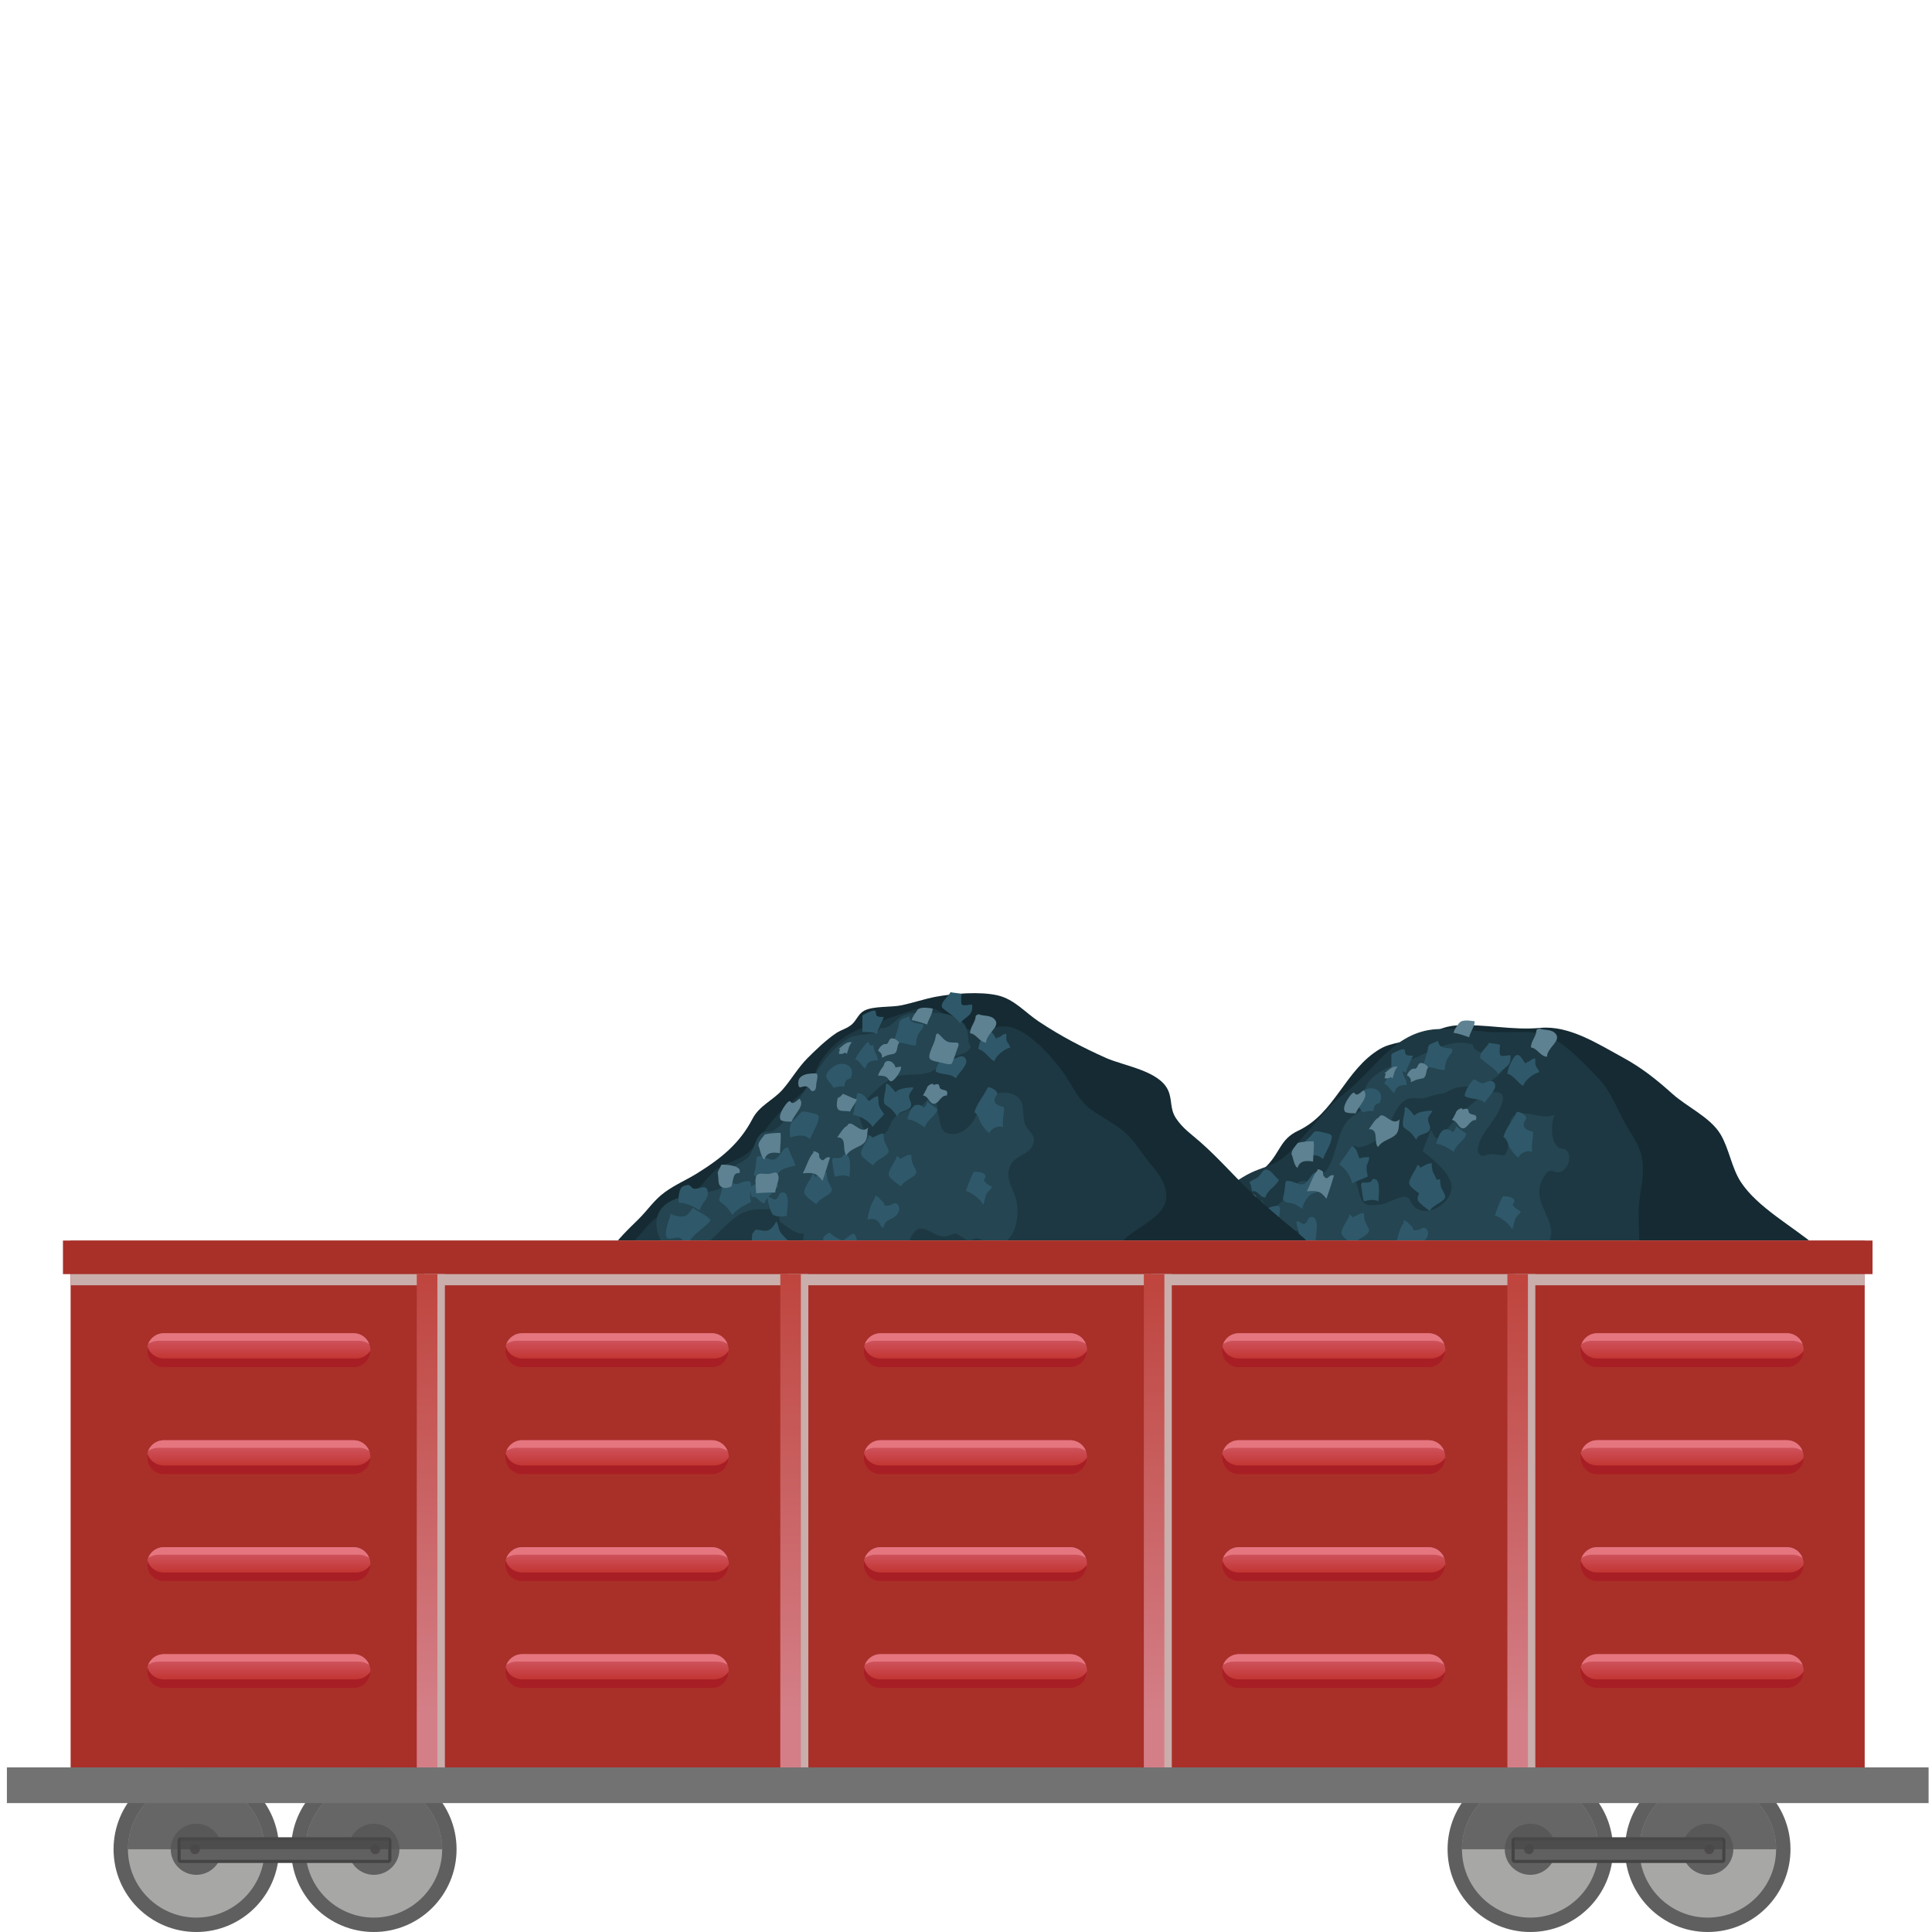 <?xml version="1.0" encoding="UTF-8"?>
<svg xmlns="http://www.w3.org/2000/svg" xmlns:xlink="http://www.w3.org/1999/xlink" viewBox="0 0 226.77 226.77">
  <defs>
    <linearGradient id="uuid-ae955e34-1457-4dc6-8cbf-c1295b31a9f6" x1="92.8" y1="149.4" x2="92.8" y2="207.21" gradientUnits="userSpaceOnUse">
      <stop offset="0" stop-color="#bf453e"/>
      <stop offset=".9" stop-color="#d47f88"/>
    </linearGradient>
    <linearGradient id="uuid-5035e0e6-185e-4ac2-a27c-c3dad481a58f" x1="50.13" x2="50.13" xlink:href="#uuid-ae955e34-1457-4dc6-8cbf-c1295b31a9f6"/>
    <linearGradient id="uuid-ee3e57c3-e3bc-4df6-b378-115bc6fe1277" x1="50.96" y1="287.4" x2="50.96" y2="345.2" gradientTransform="translate(127.17 495) scale(1 -1)" gradientUnits="userSpaceOnUse">
      <stop offset=".1" stop-color="#d47f88"/>
      <stop offset=".99" stop-color="#bf453e"/>
    </linearGradient>
    <linearGradient id="uuid-5f81a955-5682-43a0-8a75-a11c75da2687" x1="8.29" x2="8.29" xlink:href="#uuid-ee3e57c3-e3bc-4df6-b378-115bc6fe1277"/>
    <linearGradient id="uuid-1b1ffb56-95f0-4c2d-a2be-f3babacc8196" x1="30.36" y1="156.48" x2="30.36" y2="160.45" gradientUnits="userSpaceOnUse">
      <stop offset=".1" stop-color="#d15965"/>
      <stop offset=".99" stop-color="#bd2820"/>
    </linearGradient>
    <linearGradient id="uuid-9bd446ac-4e34-408d-a397-7246683dc664" y1="169.04" y2="173.01" xlink:href="#uuid-1b1ffb56-95f0-4c2d-a2be-f3babacc8196"/>
    <linearGradient id="uuid-df490f24-0794-424a-be72-f4c35290450f" y1="181.59" y2="185.56" xlink:href="#uuid-1b1ffb56-95f0-4c2d-a2be-f3babacc8196"/>
    <linearGradient id="uuid-a97bedc9-ee18-4d14-afdc-7aecf63b3417" y1="194.15" y2="198.11" xlink:href="#uuid-1b1ffb56-95f0-4c2d-a2be-f3babacc8196"/>
    <linearGradient id="uuid-65b2bc12-82ec-4c4b-af3e-476615897d20" x1="72.42" x2="72.42" xlink:href="#uuid-1b1ffb56-95f0-4c2d-a2be-f3babacc8196"/>
    <linearGradient id="uuid-7aa34a96-bbdd-4c2d-b0ec-a9a928f2ba9a" x1="72.42" y1="169.04" x2="72.42" y2="173.01" xlink:href="#uuid-1b1ffb56-95f0-4c2d-a2be-f3babacc8196"/>
    <linearGradient id="uuid-1d1cee46-cdfc-4411-9176-00ecd4a62840" x1="72.42" y1="181.59" x2="72.42" y2="185.56" xlink:href="#uuid-1b1ffb56-95f0-4c2d-a2be-f3babacc8196"/>
    <linearGradient id="uuid-0697e2c2-edbb-4059-ae8c-115debd40bf5" x1="72.42" y1="194.15" x2="72.42" y2="198.11" xlink:href="#uuid-1b1ffb56-95f0-4c2d-a2be-f3babacc8196"/>
    <linearGradient id="uuid-1bf1b4b2-7234-4943-b2fc-2359226ac7a1" x1="114.48" x2="114.48" xlink:href="#uuid-1b1ffb56-95f0-4c2d-a2be-f3babacc8196"/>
    <linearGradient id="uuid-84138f39-e9c7-4331-88bb-33d24ad71eb3" x1="114.48" y1="169.04" x2="114.48" y2="173.01" xlink:href="#uuid-1b1ffb56-95f0-4c2d-a2be-f3babacc8196"/>
    <linearGradient id="uuid-42020656-cee1-4e76-9dda-dfbf5cceeeda" x1="114.48" y1="181.59" x2="114.48" y2="185.56" xlink:href="#uuid-1b1ffb56-95f0-4c2d-a2be-f3babacc8196"/>
    <linearGradient id="uuid-961203a3-a11b-40ce-a5e9-067698a829a3" x1="114.48" y1="194.15" x2="114.48" y2="198.11" xlink:href="#uuid-1b1ffb56-95f0-4c2d-a2be-f3babacc8196"/>
    <linearGradient id="uuid-d27eabaf-b18f-4aa4-a5aa-c986d65ef057" x1="156.54" x2="156.54" xlink:href="#uuid-1b1ffb56-95f0-4c2d-a2be-f3babacc8196"/>
    <linearGradient id="uuid-9cb68dca-5ba5-458f-b950-903c30f8b909" x1="156.54" y1="169.04" x2="156.54" y2="173.01" xlink:href="#uuid-1b1ffb56-95f0-4c2d-a2be-f3babacc8196"/>
    <linearGradient id="uuid-db31aba3-6dc5-4c2f-ab54-45c21c2eb9ef" x1="156.54" y1="181.59" x2="156.54" y2="185.56" xlink:href="#uuid-1b1ffb56-95f0-4c2d-a2be-f3babacc8196"/>
    <linearGradient id="uuid-f7f50f88-9d52-4a80-9357-54c54acc032c" x1="156.54" y1="194.15" x2="156.54" y2="198.11" xlink:href="#uuid-1b1ffb56-95f0-4c2d-a2be-f3babacc8196"/>
    <linearGradient id="uuid-37580f27-303b-41f7-a489-0c359a81e890" x1="198.59" x2="198.59" xlink:href="#uuid-1b1ffb56-95f0-4c2d-a2be-f3babacc8196"/>
    <linearGradient id="uuid-09e57ae2-a44e-4e61-89a5-7535214a62b9" x1="198.59" y1="169.04" x2="198.59" y2="173.01" xlink:href="#uuid-1b1ffb56-95f0-4c2d-a2be-f3babacc8196"/>
    <linearGradient id="uuid-e0f53aeb-51d6-4ab6-bee3-a66c18e20d4b" x1="198.59" y1="181.59" x2="198.59" y2="185.56" xlink:href="#uuid-1b1ffb56-95f0-4c2d-a2be-f3babacc8196"/>
    <linearGradient id="uuid-81f9fa63-7aee-4610-b968-9fea57035927" x1="198.59" y1="194.15" x2="198.59" y2="198.11" xlink:href="#uuid-1b1ffb56-95f0-4c2d-a2be-f3babacc8196"/>
  </defs>
  <g style="isolation: isolate;">
    <g id="uuid-5d5d6e54-72cd-484d-9088-16856074690f" data-name="圖層 1">
      <g>
        <path d="M209.14,207.45h.2c-.07,0-.14,0-.2,0h0Z" style="fill: #e5e5e5;"/>
        <g>
          <g>
            <path d="M216.38,154.98c-3.79-.36-8.59,2.87-12.18,4.1-4.37,1.49-8.02,1.89-12.72,1.66-6.23-.3-12.36.91-18.46-.55-8.81-2.1-17.29.19-26.19-.76-1.89-.2-5.77-2.69-8.76-4.15-1.91-.93-3.46-1.43-3.93-.66-.18.28-1.22-2.33-1.2-2.7.05-1.31.91-2.55,1.68-3.55,1.65-2.13,3.9-2.91,5.78-4.69,1.53-1.45,2.4-3.44,4.16-4.65,1.32-.9,2.97-1.02,4.09-2.14,1.64-1.64,1.59-3.17,3.72-4.17,4.35-2.04,5.5-7.17,9.61-9.6,1.31-.78,3.3-.85,4.81-1.42,1.47-.54,2.6-1.26,4.19-1.34,3.39-.19,6.47.6,9.82.29,3.39-.32,6.79,1.9,9.73,3.5,2.17,1.18,3.97,2.62,5.77,4.24,1.74,1.56,4.47,2.76,5.66,4.77,1,1.69,1.28,3.88,2.36,5.56,1.96,3.01,6.12,5.23,8.83,7.54,1.32,1.13,2.75,2.4,3.49,4.02.23.5.99,4.84-.26,4.71Z" style="fill: #152a32;"/>
            <path d="M192.67,139.14c-.15,1.12-.34,2.24-.34,3.4,0,2.71.72,7.97-1.93,9.62-1.86,1.16-2.52.62-3.95-.43-1.63-1.2-2.68.04-4.39.77-1.11.48-2.27.87-3.5.76-.53-.05-1.05-.32-1.59-.34-.92-.03-1.71.32-2.62.43-1.19.13-2.63-.81-3.65-.56-1.66.42-2.04,2.88-3.88,3.37-.97.25-1.72-.05-2.66-.11-1.9-.12-3.71.82-5.64.58-1.49-.19-2.9-.9-4.38-.37-.51.18-1.18.91-1.72.92-.75.02-.33-.15-.88-.57-1.07-.81-1.16-.94-2.61-1.01-1.45-.08-2.84-.65-4.28-.9-2.39-.44-4.43.12-6.57.59-1.91-.93-3.46-1.43-3.93-.66-.16.27-1.21-2.23-1.2-2.57,0-1.26.78-2.42,1.49-3.41,1.53-2.18,3.67-3.77,5.67-5.49,2.27-1.96,3.97-4.19,6.74-5.52,1.14-.55,2.42-.8,3.47-1.53,1.27-.88,2.17-2.22,3.2-3.33,1.41-1.52,2.47-3.04,4.16-4.34,3.61-2.76,5.9-7.33,10.91-7.64,1.93-.11,3.95.1,5.86.29,1.98.2,4.09-.12,6.06.15,2.45.32,5.42,3.56,7.14,5.36,1.55,1.62,2.25,3.86,3.4,5.77.83,1.38,1.6,2.41,1.75,4.05.1.93.01,1.83-.09,2.73Z" style="fill: #1d3842;"/>
            <path d="M143.01,150.11c.47-.04,1.38-.08,1.76-.4.34-.29.2-.73.44-1.06.24-.34.55-.45.87-.76.79-.77,1.57-1.59,2.4-2.26,1.22-.98,2.24-1.24,3.77-1.17.3.01,1.18-.16,1.41,0,.6.4.09.91.37,1.39.12.21,1.01.81,1.26.96.58.33.78.53,1.5.49.13.72-.59,1.95-.07,2.53.56.62,1.6,0,2.19-.3.85-.43,1.35-1.17,2.31-1.43,1.9-.51,2.85.99,3.77,2.35,1.09-1.1,2.42.72,3.52.1.78-.44.51-2.2.95-2.95,1.22-2.06,2.28.08,3.95.03.4-.01.94-.39,1.3-.33.31.05.46.33.7.39.19.05.36.33.6.38.4.09.74-.25,1.14-.22.83.06,1.53.93,2.37.79,1.3-.24,2.72-3.08,2.55-4.3-.23-1.74-1.79-3.28-1.3-5.22.1-.42.59-1.45,1.05-1.65.47-.2.84.3,1.37.08.67-.27,1.08-1.11.98-1.82-.18-1.27-.86-.56-1.51-1.31-.66-.75-.61-2.75-.15-3.6-1.1.5-2.31-.02-3.49-.14-2.23-.22-1.82,1.77-1.98,3.54-.19,1.99-.6,1.26-1.97,1.24-.81,0-1.15.6-1.56-.22-.29-.59.57-2.11.94-2.61.55-.74,3.65-4.78.74-4.43-1.61.2-4.11,2.92-5.15,4.1-.35.4-.74,1.45-1.44,1.29-.34-.07-.36-.78-.67-.92-.3.81-.67,1.64-.95,2.45,1.08.86,3.2,2.49,3.38,3.96.26,2.05-2.91,4.1-4.43,2.48-.51-.55-.31-1-1.07-1.09-.58-.07-2.1.82-2.83.92-1.78.23-2.18.05-2.57-1.63-.26-1.1-1.18-3.61-.8-4.68.38-1.07.32-.26,1.08-.43,1.04-.24,1.81-.74,2.58-1.55,1.13-1.2,1.45-3.88,3.25-4.19.6-.1,1.04.13,1.63-.02.68-.18.97-.34,1.63-.45.67-.1.8-.18,1.4-.46.73-.34.55-.33,1.2-.39,1.55-.13,3.19-.17,4.51-1.44,2.59-2.47-3.13-1.97-3.04-3.54-3.03-.93-5.56,1.35-8.13,2.05-1.76.48-4.29,1.55-4.59,3.41-.12.72.17,1.35-.26,2-.4.61-1.24.88-1.73,1.45-1.79,2.1-1.13,6.21-4.32,7.11-.47.13-.91-.14-1.32.05-.56.24-.97,1.1-1.36,1.55-.37.42-1.49,1.71-2.12,1.65-.51-.05-.71-.75-1.03-1.05-.33,2.25-2.73,1.48-4.11,1.43-1.27-.05-3.53,1.72-4.11,2.77-1.1,2,1.01,5.23,3.17,5.06Z" style="fill: #244551;"/>
            <path d="M140.81,145.41c-.12.45-.91,2.42-.39,2.8.3.21,1.01-.18,1.37-.06.33.11.8.62,1.02.88.42-1.26,1.9-1.9,2.68-2.9-.34-.6-1.51-1.01-2.06-1.48-.39.38-.52.88-1.03.99-.47.1-1.15-.07-1.54-.28-.06.05-.03,0-.05.06Z" style="fill: #2f596a;"/>
            <path d="M150.88,138.84c-.02.39-.1.8-.15,1.19-.07.5-.32.74.1,1.01.27.18.78.14,1.09.28.33.15.68.39.97.59-.07-.49.61-1.5,1.01-1.74.31-.18,1.2-.39,1.57-.45-.23-.7-.67-1.43-.88-2.17-.83.09-.98,1.56-1.91,1.47-.43-.04-1.77-.79-1.8-.17Z" style="fill: #2f596a;"/>
            <path d="M150.39,147.77c0,.38-.3,1.9.06,2.24.15.16.76.16.98.21.5.1,1.07.18,1.52.39-.11-.55,1.22-1.62,1.65-2.04-.26-.44-.74-.7-.98-1.2-.16-.36-.2-.88-.43-1.13-.14.39-.54.89-.94,1.04-.51.19-1.02-.13-1.53-.05-.06.16-.34.38-.34.54Z" style="fill: #2f596a;"/>
            <path d="M158.64,134.59c-.47.7-.98,1.42-1.46,2.09.66.35,1.45,1.46,1.51,2.23.6-.34,1.27-.53,1.86-.82-.08-.33-.17-.81-.14-1.14.03-.38.33-.73.3-1.12-.34-.03-.8.02-1.14.14-.27-.51-.25-1.24-.91-1.43-.01.07-.04-.03-.02.04Z" style="fill: #2f596a;"/>
            <path d="M146.94,141.44c-.05.41-.09.84-.16,1.26-.05.25-.35.87-.27,1.09.08.22.69.57.87.78.25.29.45.6.67.92.46-.65,1.48-1.18,2.22-1.54-.28-.53-.11-1.15-.04-1.74.07-.67-.11-.78-.83-.6-.55.14-.69.38-1.26.18-.35-.13-.91-.39-1.2-.34Z" style="fill: #2f596a;"/>
            <path d="M169.16,132.88c-.28.31-.44.96-.59,1.36.69.07,1.51.56,2.07.98.2-.89,1.36-1.38,1.47-2.16-.45-.27-.81-.57-1.19-.88-.08.26-.16.66-.49.69-.1-.22-.44-.34-.67-.31-.34.05-.34.03-.6.32Z" style="fill: #2f596a;"/>
            <path d="M167.63,122.91c-.08.83-.55,1.63-.59,2.46.88-.36,1.69.28,2.55.22.02-.63.11-1.1.49-1.64.21-.29.51-.49.33-.86-.34-.04-.7-.06-1.03-.17-.45-.16-.44-.26-.61-.76-.36.26-1.1.31-1.14.76Z" style="fill: #2f596a;"/>
            <path d="M177.7,124.12c-.31.45-.76,1.32-.76,1.91.74.19,1.19,1.07,1.84,1.43.18-.64,1.22-1.49,1.87-1.59,0-.33-.34-.55-.42-.87-.06-.22-.01-.52-.02-.75-.43-.05-.65.45-1.08.44-.02.07-.05.13-.07.19-.45-.68-.83-1.51-1.37-.75Z" style="fill: #2f596a;"/>
            <path d="M178.03,130.53c-.42.95-1.32,1.92-1.56,2.92.47.26.55,1.03.86,1.45.24.33.54.74.88.98.29-.6.99-.88,1.63-.7-.11-.8.11-1.56.11-2.34-.49-.14-1.19-.27-1.1-.94.06-.49.51-.51.18-.94-.17-.22-.91-.58-.98-.42Z" style="fill: #2f596a;"/>
            <path d="M167.35,138.57c-.11.63-1.14,1.71-.93,2.3.14.38,1.11,1.05,1.42,1.26.3-.72,1.74-1.05,1.8-1.68.02-.2-.44-.89-.5-1.15-.07-.29-.11-.58-.1-.87-.41-.07-.99.35-1.36.51,0-.22-.16-.22-.33-.36Z" style="fill: #2f596a;"/>
            <path d="M166.37,136.71c-.12.63-1.14,1.71-.94,2.3.13.38,1.11,1.05,1.42,1.25.29-.72,1.74-1.05,1.8-1.68.01-.2-.44-.89-.5-1.15-.07-.29-.11-.59-.1-.88-.41-.07-.99.35-1.36.52,0-.22-.16-.22-.33-.36Z" style="fill: #2f596a;"/>
            <path d="M158.41,142.56c-.12.62-1.14,1.71-.93,2.3.13.38,1.1,1.05,1.42,1.25.3-.72,1.75-1.05,1.8-1.68.01-.2-.43-.89-.5-1.15-.07-.29-.11-.58-.1-.88-.41-.07-.99.35-1.36.52,0-.22-.16-.23-.32-.36Z" style="fill: #2f596a;"/>
            <path d="M176.39,140.43c-.3.52-.73,1.54-.92,2.23.67.21,1.74,1.01,2.03,1.65.16-.44.21-1.05.49-1.47.17-.24.41-.37.53-.66-.37-.14-.77-.44-.99-.77.73-.84-.55-1.03-1.15-.99Z" style="fill: #2f596a;"/>
            <path d="M159.94,130.57c.43-.12.86-.25,1.27-.13.02-.5.18-.95.7-.94.79-1.54-.95-2.21-1.99-1.42-1.51,1.14-.66,1.42.03,2.49Z" style="fill: #2f596a;"/>
            <path d="M152.93,134.66c-.05.37,0,.79.02,1.15.8-.18,1.69-.45,2.32.24.23-.58.68-1.35.85-1.82.45-1.2.1-1.08-.86-1.32-1.09-.28-.89-.12-1.48.5-.48.5-.76.5-.86,1.26Z" style="fill: #2f596a;"/>
            <path d="M163.9,125.19c-.51.62-1.11,1.3-1.43,2.03.58.19.7.82,1.19,1.07.18-.78.68-.96,1.45-.94.04-.65-.57-1.11-.49-1.85-.18.15-.23.04-.43.11-.06-.25-.07-.36-.3-.42Z" style="fill: #2f596a;"/>
            <path d="M147.01,139.85c.59-.24.89.75,1.51.71.24-.91,1.24-1.28,1.59-2.07-.47-.34-1.04-1.4-1.66-1.19-.26.08-.55.68-.79.87-.33.26-.78.33-1,.65.26.25.17.77.35,1.03Z" style="fill: #2f596a;"/>
            <path d="M163.32,123.74c0,.45-.02,1.33.01,1.94.52,0,1.26-.04,1.71.22.12-.73.6-1.35.8-2-.24,0-.59.04-.78-.1-.26-.18-.01-.52-.29-.64-.21-.09-1.32.45-1.45.58Z" style="fill: #2f596a;"/>
            <path d="M164.88,130.29c.02.36-.37,1.57-.15,1.97.11.2.68.5.87.7.24.27.44.54.65.84.1-.83,1.39-.55,1.59-1.27.11-.42-.3-.79-.22-1.23.07-.4.41-.59.5-.93-.53-.02-1.81.12-2.09.58-.26-.22-1.22-1.64-1.16-.66Z" style="fill: #2f596a;"/>
            <path d="M174.77,122.41c-.21.44-.89.98-1,1.39-.12.45.02.43.41.76.51.43,1.38.94,1.67,1.51.68-.84,1.59-.86,1.44-2.2-.33-.05-.97.22-1.2-.03-.13-.13-.05-1.07-.02-1.19-.37-.17-.91-.14-1.29-.24Z" style="fill: #2f596a;"/>
            <path d="M159.78,139.29c.09.44.15,1.19.3,1.73.44-.16,1.32-.3,1.71,0,.04-.56.24-2.3-.29-2.57-.52-.27-.36.18-.69.29-.36.12-.55.05-.94.07-.11.18-.13.28-.09.49Z" style="fill: #2f596a;"/>
            <path d="M152.19,143.63c.05.33.24,1.18.45,1.53.26.43,0,.24.49.43.3.11,1.01.12,1.29-.02.05-.63.46-2.71-.42-2.73-.65-.02-.38.58-.87.8-.34.15-1.05-.75-.94,0Z" style="fill: #2f596a;"/>
            <path d="M164.76,143.56c-.43.44-.79,1.85-.86,2.45.51-.06.79-.14,1.2.21.29.24.3.68.65.8.25-1.05.79-.87,1.47-1.43.35-.29.64-1.03.14-1.38-.39-.28-.48.07-.97.16-.82.13-.33-.11-.71-.44-.29-.26-1.02-1.16-.93-.36Z" style="fill: #2f596a;"/>
            <path d="M173,126.71c-.26.08-1.14,1.43-1.07,1.94.76.46,1.67.16,2.36.8.18-.55,1.6-1.64,1.12-2.33-.43-.6-1.04.05-1.4.03-.41-.03-.66-.43-1.14-.48-.05.1.11-.05.13.04Z" style="fill: #2f596a;"/>
            <path d="M141.77,142.84c.86.02,1.78.43,2.46.91.13-.84.94-1.26.93-1.99,0-1.31-.99-.46-1.67-.58-.24-.04-.3-.4-.65-.44-.14-.02-.6.14-.71.24-.41.37-.45,1.47-.38,1.86Z" style="fill: #2f596a;"/>
            <path d="M162.67,126.07c-.1.14-.15.33-.14.5.27.05.51,0,.72-.15.07.05.14.11.2.15.17-.5.22-.95.59-1.37-.67-.12-1.09.46-1.57.8.2-.05.08.02.19.07Z" style="fill: #5e8292;"/>
            <path d="M158.65,128.41c-.38.39-1.14,1.54-.8,2.05.15.23,1.11.22,1.3.21.19-.79,1.66-1.92.89-2.71-.15.14-.54.48-.74.51-.37.06-.23-.49-.65-.06Z" style="fill: #5e8292;"/>
            <path d="M166.02,125.43c-.3-.08-.8.43-.87.8.32.15.5.43.44.78.23-.05.4-.18.65-.27.16-.06.8-.15.88-.22.36-.28.22-.89.51-1.24-.16-.26-.55-.55-.88-.51-.41.05-.33.76-.73.66Z" style="fill: #5e8292;"/>
            <path d="M152.31,134.17c-.17.23-.57.69-.66.97-.13.43-.01.3.08.7.07.32.28,1.13.57,1.23.26-.88,1.06-.86,1.82-.73.02-.85.15-1.58.07-2.38-.49-.01-1.41.03-1.89.21Z" style="fill: #5e8292;"/>
            <path d="M161.81,131.2c-.32.04-.86.95-1.14,1.34,1.22-.04.53,1.5,1.07,2.1.54-.85,1.56-.9,2.11-1.49.44-.47.3-1.22.44-1.78-.92.99-1.99-1.22-2.47-.17Z" style="fill: #5e8292;"/>
            <path d="M170.99,130.38s-.36.82-.58,1.08c.63.06.75.88,1.23.97.63.11.84-1.03,1.6-.96.22-.78-.37-.53-.74-.79-.17-.11-.07-.37-.27-.52-.12-.08-.47.04-.57.07,0-.04-.02-.08-.02-.12-.24-.07-.5.14-.65.28Z" style="fill: #5e8292;"/>
            <path d="M144.86,140.96c.05-.26.05.2.07.33.05.29,0,.79.2,1.05.22.26.57.33.97.23.5-.12.36-.06.53-.74.11-.49.16-1.04.77-.94.49-.88-1.53-1.05-2.09-1-.14.43-.41.65-.45,1.08Z" style="fill: #5e8292;"/>
            <path d="M154.62,137.43c-.55.54-.83,1.71-1.24,2.4,1.14-.09,1.61-.08,2.31.88.33-.94.63-1.84.89-2.75-.75-.17-.65.78-1.22.06-.14-.18.08-.45-.21-.6-.3-.16-.55-.31-.53.02Z" style="fill: #5e8292;"/>
            <path d="M180.34,120.99c-.05.69-.67,1.27-.64,1.96.73.07,1.07,1.03,1.88,1.09,0-1.04,1.61-1.8,1.08-2.61-.45-.7-1.41-.44-2.01-.73-.15.22-.29,0-.31.28Z" style="fill: #5e8292;"/>
            <path d="M171.27,120.07c-.24.36-.58.73-.65,1.16.61.08,1.24.32,1.82.52.12-.59.68-1.32.65-1.88-.51-.06-1.51-.25-1.81.21Z" style="fill: #5e8292;"/>
          </g>
          <path d="M158.71,148.26c-.05.53.14,1.05.21,1.57.05.36-.02,1.14.16,1.43.37.62,1.82-.07,2.4.33.01-.31-.02-1,.19-1.24.29-.35,1.13-.27,1.5-.57-.19-.48-.38-.98-.54-1.47-.21-.63-.25-.83-.88-.38-.55.4-.58.67-1.18.37-.43-.21-.78-.5-1.16-.77-.26.2-.68.38-.71.72Z" style="fill: #2f596a;"/>
        </g>
        <g>
          <path d="M154.29,152.1c-3.79-.37-8.59,2.88-12.18,4.1-4.37,1.49-8.01,1.89-12.72,1.66-6.23-.3-12.35.91-18.47-.55-8.8-2.1-17.29.18-26.19-.76-1.89-.2-5.77-2.7-8.77-4.15-1.91-.93-3.46-1.43-3.93-.67-3.34-2.93.78-6.5,2.92-8.63,1.08-1.07,1.85-2.28,3.09-3.17,1.24-.9,2.49-1.41,3.77-2.2,2.91-1.81,5.02-3.54,6.52-6.42.81-1.55,2.41-2.16,3.51-3.4.98-1.1,1.82-2.59,2.95-3.72.98-.98,2.2-2.15,3.36-2.93.62-.41,1.29-.53,1.86-1.04.55-.5.76-1.27,1.48-1.62,1.12-.54,3.09-.34,4.36-.61,1.33-.28,2.65-.74,3.97-.99,2.11-.39,5.22-.65,7.31-.16,1.95.47,3.17,1.98,4.81,3.07,2.56,1.7,5.05,3,7.88,4.27,2.13.94,6.2,1.49,7.27,3.76.54,1.15.18,2.17.95,3.33.8,1.2,1.83,1.88,2.87,2.8,2.27,2,4.14,4.21,6.24,6.17,1.85,1.73,3.71,3.26,5.63,4.85.97.8,1.79,2,2.09,3.22.12.45.24,3.88-.61,3.8Z" style="fill: #152a32;"/>
          <path d="M133.8,134.99c.43.58.85,1.17,1.28,1.68.79.94,1.72,2.12,1.82,3.49.21,2.99-4.33,3.92-5.73,6.27-1.26,2.13-2.61,2.94-5.12,3.26-1.61.21-3.16-.19-4.76-.16-1.67.02-3.13,1-4.82.84-.52-.05-1.05-.32-1.6-.34-.92-.03-1.72.33-2.62.43-1.19.13-2.63-.82-3.64-.56-1.67.42-2.04,2.88-3.88,3.36-.97.26-1.72-.05-2.65-.11-1.9-.12-3.72.82-5.65.58-1.48-.19-2.89-.89-4.38-.37-.51.18-1.18.91-1.72.92-.74.01-.33-.15-.89-.57-1.07-.81-1.16-.94-2.61-1.02-1.45-.08-2.84-.65-4.28-.9-2.4-.44-4.43.12-6.58.58-1.03-.51-2.87-1.59-3.94-.71-1.65-1.05-.38-3.2.64-4.16,1.13-1.07,2.02-2.07,2.99-3.24,1.59-1.93,4.15-3.13,6.14-4.67,1.05-.81,1.63-2.07,2.8-2.67,1.93-.98,3.05-.92,4.39-3.03,1.04-1.64,2.05-3.04,3.65-4.34,1.69-1.38,2.32-1.84,3.09-3.78.72-1.8,1.89-3.04,3.47-4.1,1.44-.96,3.29-1.49,4.92-2.07,1.27-.45,3.15-1.19,4.43-1.32,1.89-.19,3.35,1.92,4.99,2.52,1.65.61,2.74-.34,4.35-.33,2.48.03,5.41,3.35,6.83,5.29,1.21,1.66,1.8,3.46,3.57,4.64,1.34.89,3.14,1.83,4.19,2.93.47.49.9,1.06,1.33,1.64Z" style="fill: #1d3842;"/>
          <path d="M80.56,147.59c.46-.03,1.38-.08,1.76-.41.33-.28.2-.73.43-1.05.25-.34.56-.45.87-.76.79-.76,1.57-1.58,2.4-2.25,1.22-.99,2.24-1.25,3.77-1.17.3.02,1.17-.16,1.41,0,.59.4.08.91.36,1.39.13.2,1.02.81,1.26.96.57.33.78.53,1.5.49.12.72-.59,1.95-.07,2.53.55.62,1.6,0,2.19-.3.86-.42,1.35-1.17,2.31-1.42,1.89-.51,2.85.99,3.76,2.35,1.1-1.1,2.43.72,3.52.1.78-.44.51-2.2.95-2.95,1.21-2.06,2.27.07,3.95.03.41-.01.94-.39,1.3-.33.31.05.46.33.7.4.19.05.37.33.61.38.4.09.74-.25,1.14-.22.82.07,1.53.94,2.37.79,2.45-.44,2.74-4.13,2.06-5.86-.48-1.22-1.2-2.42-.38-3.73.6-.95,2.08-1.08,2.51-2.17.45-1.17-.47-1.44-.88-2.34-.38-.82-.1-2.21-.59-2.93-.67-1-2.14-.97-3.21-.72-1.59.37-1.28,1.04-1.86,2.34-.45,1.01-1.36,2.19-2.52,2.33-1.84.22-1.75-1.03-2.05-2.34-.11-.48-.07-1.41-.69-1.65-.84-.32-.68.42-1.32.74-.77.38-2.3.49-3.1,1.34-.85.91-.45,1.81-1.88,2.19-1.32.35-1.67-.38-2.06-1.6-.52-1.65-.21-1.95.84-2.93,1.03-.95,1.93-2.02,3.4-2.48,1.16-.36,2.51-.05,3.65-.44,1.07-.36,2.03-1.34,3.08-1.9.45-.24,1.25-.28,1.59-.69.66-.78.08-.34.04-1.09-.08-1.36-.21-2.08-1.47-2.77-1.28-.72-2.68-.55-4.11-.55-.86,0-1.38-.02-2.11.32-1,.47-1.46,1.58-2.68,1.45-.37,1.04-2.57.54-3.55,1.1-1.59.91-2.87,2.33-3.79,3.86-1,1.68-2.13,3.25-3.17,4.9-.53.84-1.17,1.72-2.08,2.2-.5.26-.92-.1-1.42.36-.78.7-.78,2.13-1.63,2.88-.6.53-1.57.7-2.01,1.46-.3.52-.11,1-.44,1.45-.74,1.02-2.1.95-3.25,1.18-1.94.39-4.5.77-4.88,3.05-.33,1.92,1.33,4.65,3.47,4.48Z" style="fill: #244551;"/>
          <path d="M78.72,142.54c-.11.45-.91,2.42-.38,2.79.3.22,1.01-.18,1.37-.06.34.12.8.62,1.02.88.41-1.26,1.9-1.9,2.68-2.9-.34-.6-1.51-1-2.06-1.48-.38.38-.52.88-1.04.99-.47.11-1.15-.06-1.54-.28-.06.04-.03-.01-.05.06Z" style="fill: #2f596a;"/>
          <path d="M88.79,135.96c-.02.39-.09.8-.14,1.19-.07.5-.33.73.09,1,.27.18.78.14,1.1.28.33.16.67.39.98.58-.08-.48.6-1.5,1-1.74.31-.18,1.2-.39,1.57-.45-.23-.71-.68-1.44-.88-2.17-.83.09-.98,1.56-1.91,1.47-.43-.04-1.77-.79-1.81-.16Z" style="fill: #2f596a;"/>
          <path d="M88.3,144.89c0,.38-.29,1.9.06,2.24.15.16.76.17.98.21.49.1,1.07.18,1.53.39-.12-.55,1.2-1.62,1.64-2.03-.27-.44-.74-.7-.98-1.2-.17-.35-.2-.87-.43-1.13-.14.38-.54.89-.94,1.04-.51.18-1.02-.13-1.53-.05-.05.16-.34.38-.34.54Z" style="fill: #2f596a;"/>
          <path d="M100.6,128.36c-.14.84-.3,1.7-.47,2.51.75.04,1.93.73,2.29,1.41.41-.56.94-1,1.36-1.51-.21-.27-.48-.66-.6-.99-.13-.36,0-.8-.17-1.14-.33.1-.72.34-.99.6-.45-.35-.73-1.03-1.42-.92.02.06-.04,0,0,.04Z" style="fill: #2f596a;"/>
          <path d="M84.85,138.56c-.05.42-.09.85-.16,1.26-.04.25-.34.87-.26,1.08.08.22.69.58.86.78.25.3.46.6.68.92.46-.65,1.47-1.18,2.22-1.54-.27-.53-.11-1.16-.05-1.74.08-.67-.11-.78-.82-.61-.56.14-.69.38-1.26.18-.35-.13-.91-.4-1.2-.34Z" style="fill: #2f596a;"/>
          <path d="M107.08,130c-.28.31-.44.95-.59,1.36.69.08,1.51.57,2.06.98.21-.89,1.36-1.38,1.48-2.16-.45-.27-.81-.57-1.18-.88-.09.27-.17.67-.49.7-.09-.22-.43-.35-.67-.32-.33.04-.34.03-.6.32Z" style="fill: #2f596a;"/>
          <path d="M105.54,120.04c-.07.82-.56,1.63-.59,2.45.88-.36,1.69.28,2.56.22.01-.63.11-1.1.49-1.64.21-.29.51-.49.33-.86-.34-.04-.7-.06-1.03-.18-.45-.15-.44-.26-.61-.76-.35.26-1.09.31-1.14.76Z" style="fill: #2f596a;"/>
          <path d="M115.61,121.24c-.32.45-.77,1.32-.76,1.9.75.19,1.2,1.07,1.85,1.43.17-.63,1.21-1.49,1.86-1.59,0-.34-.34-.55-.42-.87-.06-.23,0-.52-.02-.76-.43-.05-.64.45-1.08.44-.02.07-.04.13-.06.19-.46-.68-.84-1.51-1.37-.74Z" style="fill: #2f596a;"/>
          <path d="M115.94,127.64c-.42.95-1.32,1.92-1.56,2.92.47.26.55,1.02.86,1.45.24.33.54.74.87.98.29-.6.99-.88,1.63-.7-.11-.79.12-1.55.11-2.33-.49-.16-1.19-.28-1.1-.94.06-.49.51-.52.18-.94-.18-.23-.91-.59-.99-.43Z" style="fill: #2f596a;"/>
          <path d="M105.27,135.69c-.12.62-1.14,1.71-.93,2.3.13.38,1.11,1.05,1.42,1.26.3-.72,1.74-1.05,1.81-1.68.01-.2-.44-.89-.5-1.15-.07-.29-.11-.58-.1-.88-.41-.08-.99.35-1.36.52,0-.22-.16-.23-.32-.36Z" style="fill: #2f596a;"/>
          <path d="M102.02,133.23c-.12.63-1.14,1.71-.93,2.3.13.38,1.1,1.05,1.41,1.26.3-.72,1.75-1.05,1.81-1.68.01-.21-.43-.9-.5-1.16-.07-.28-.11-.58-.1-.88-.41-.07-.99.35-1.36.52,0-.22-.16-.22-.32-.36Z" style="fill: #2f596a;"/>
          <path d="M95.36,137.79c-.12.63-1.14,1.71-.94,2.3.14.38,1.11,1.05,1.42,1.25.3-.72,1.74-1.05,1.8-1.68.02-.2-.43-.89-.49-1.15-.07-.29-.11-.58-.1-.88-.41-.07-.99.35-1.36.52-.01-.22-.16-.23-.32-.36Z" style="fill: #2f596a;"/>
          <path d="M114.3,137.55c-.29.52-.72,1.54-.92,2.23.67.21,1.74,1.01,2.04,1.65.15-.44.2-1.05.49-1.47.17-.25.42-.37.53-.67-.37-.13-.77-.44-.99-.76.73-.84-.54-1.04-1.15-.99Z" style="fill: #2f596a;"/>
          <path d="M97.85,127.69c.43-.12.86-.26,1.26-.13.02-.5.18-.95.71-.94.78-1.55-.95-2.21-2-1.42-1.5,1.14-.66,1.42.03,2.49Z" style="fill: #2f596a;"/>
          <path d="M92.72,132.34c-.04.37,0,.78.02,1.15.79-.18,1.69-.45,2.32.24.22-.57.68-1.35.85-1.82.44-1.2.09-1.08-.85-1.32-1.1-.28-.9-.12-1.49.5-.47.49-.76.49-.85,1.25Z" style="fill: #2f596a;"/>
          <path d="M101.81,122.31c-.51.62-1.11,1.3-1.43,2.03.59.19.7.82,1.19,1.07.18-.79.69-.96,1.46-.95.03-.65-.58-1.11-.49-1.84-.18.15-.23.04-.42.11-.06-.25-.08-.36-.3-.43Z" style="fill: #2f596a;"/>
          <path d="M88.26,140.52c.6-.24.9.75,1.5.71.24-.91,1.24-1.28,1.59-2.07-.46-.34-1.03-1.4-1.65-1.19-.26.09-.55.68-.79.87-.34.26-.78.34-1,.65.26.24.17.77.35,1.03Z" style="fill: #2f596a;"/>
          <path d="M101.23,119.2c0,.45-.02,1.33,0,1.94.52,0,1.26-.04,1.71.22.12-.74.6-1.35.8-2-.24,0-.59.03-.79-.1-.25-.18-.01-.52-.29-.64-.21-.09-1.31.45-1.45.58Z" style="fill: #2f596a;"/>
          <path d="M103.97,127.57c.02.36-.38,1.57-.15,1.97.11.2.68.49.86.7.25.27.45.53.66.84.1-.83,1.39-.56,1.59-1.28.11-.42-.3-.79-.21-1.23.07-.4.4-.58.49-.93-.53-.02-1.81.12-2.08.57-.26-.22-1.22-1.64-1.16-.66Z" style="fill: #2f596a;"/>
          <path d="M111.57,116.46c-.21.43-.89.98-.99,1.39-.12.44.01.42.42.76.51.43,1.38.93,1.66,1.51.68-.84,1.6-.86,1.44-2.2-.33-.05-.97.22-1.21-.03-.12-.13-.05-1.06-.02-1.2-.37-.16-.92-.13-1.29-.23Z" style="fill: #2f596a;"/>
          <path d="M97.68,136.41c.1.44.16,1.2.31,1.73.44-.16,1.31-.3,1.71,0,.05-.56.24-2.3-.29-2.57-.52-.27-.36.18-.68.29-.37.12-.56.05-.95.06-.11.19-.13.28-.09.49Z" style="fill: #2f596a;"/>
          <path d="M90.1,140.75c.05.33.24,1.18.45,1.53.26.43,0,.24.49.42.3.11,1.01.13,1.29,0,.04-.63.47-2.71-.42-2.73-.65-.02-.38.58-.86.8-.34.15-1.05-.74-.94,0Z" style="fill: #2f596a;"/>
          <path d="M102.68,140.68c-.43.44-.79,1.85-.86,2.45.51-.06.8-.14,1.21.2.28.24.3.69.65.81.24-1.05.79-.87,1.47-1.43.35-.29.63-1.02.14-1.38-.4-.28-.48.08-.97.16-.83.13-.33-.11-.71-.44-.29-.26-1.02-1.15-.93-.36Z" style="fill: #2f596a;"/>
          <path d="M110.92,123.83c-.27.07-1.15,1.44-1.08,1.94.76.46,1.67.16,2.36.8.18-.54,1.61-1.64,1.12-2.33-.43-.6-1.04.05-1.4.03-.41-.03-.67-.43-1.15-.49-.05.1.11-.04.14.05Z" style="fill: #2f596a;"/>
          <path d="M79.68,141.17c.86.02,1.78.43,2.46.92.13-.84.94-1.26.94-2,0-1.3-.99-.45-1.67-.57-.24-.04-.3-.4-.65-.44-.14-.01-.6.14-.71.24-.41.37-.44,1.48-.38,1.86Z" style="fill: #2f596a;"/>
          <path d="M98.61,123.19c-.1.14-.15.33-.13.5.26.06.51,0,.72-.14.06.05.14.11.2.15.18-.49.22-.95.59-1.37-.66-.12-1.09.46-1.57.8.2-.05.08.02.19.07Z" style="fill: #5e8292;"/>
          <path d="M92.44,129.39c-.38.39-1.15,1.55-.81,2.05.16.23,1.11.22,1.3.21.2-.79,1.67-1.93.9-2.7-.15.13-.54.48-.75.51-.37.06-.23-.48-.64-.06Z" style="fill: #5e8292;"/>
          <path d="M103.93,122.55c-.29-.07-.79.43-.86.8.32.14.5.44.43.79.23-.05.4-.19.65-.28.16-.06.8-.15.88-.22.36-.28.22-.89.51-1.25-.15-.26-.56-.55-.88-.51-.41.05-.33.76-.73.66Z" style="fill: #5e8292;"/>
          <path d="M89.75,133.18c-.17.23-.58.69-.67.97-.13.43-.01.3.08.71.07.32.28,1.13.57,1.23.26-.88,1.06-.86,1.82-.73.01-.85.15-1.58.07-2.39-.48,0-1.41.04-1.88.21Z" style="fill: #5e8292;"/>
          <path d="M99.41,132.17c-.32.04-.86.95-1.14,1.33,1.22-.03.53,1.5,1.07,2.11.54-.86,1.56-.91,2.11-1.49.44-.47.3-1.21.44-1.78-.93.99-2-1.23-2.47-.17Z" style="fill: #5e8292;"/>
          <path d="M108.89,127.5s-.36.82-.57,1.08c.63.06.75.88,1.23.97.63.11.84-1.03,1.59-.96.22-.78-.37-.54-.74-.79-.17-.12-.07-.37-.27-.52-.12-.08-.47.04-.57.07,0-.04-.01-.08-.02-.12-.23-.07-.5.14-.65.28Z" style="fill: #5e8292;"/>
          <path d="M84.22,137.79c.05-.26.05.2.08.32.05.29-.01.8.2,1.05.22.26.56.33.97.23.51-.12.36-.06.53-.74.12-.5.16-1.04.77-.94.49-.88-1.53-1.05-2.1-1-.15.42-.4.64-.45,1.08Z" style="fill: #5e8292;"/>
          <path d="M95.46,135.32c-.55.54-.83,1.72-1.24,2.4,1.14-.09,1.61-.09,2.32.88.33-.95.62-1.84.89-2.75-.76-.17-.64.78-1.22.06-.15-.19.07-.45-.22-.61-.3-.16-.55-.31-.53.02Z" style="fill: #5e8292;"/>
          <path d="M114.52,119.32c-.05.69-.68,1.26-.65,1.96.74.08,1.07,1.03,1.88,1.09,0-1.04,1.61-1.8,1.09-2.6-.46-.7-1.42-.45-2.01-.74-.15.22-.29,0-.3.29Z" style="fill: #5e8292;"/>
          <path d="M107.66,118.59c-.24.36-.57.74-.65,1.15.61.09,1.24.32,1.82.51.12-.58.68-1.31.64-1.87-.5-.07-1.5-.26-1.82.2Z" style="fill: #5e8292;"/>
          <path d="M96.62,145.38c-.05.53.16,1.05.22,1.57.05.36-.01,1.14.16,1.44.37.62,1.82-.08,2.4.32,0-.31-.02-1,.19-1.24.29-.35,1.13-.27,1.5-.57-.19-.48-.39-.98-.54-1.46-.21-.64-.25-.83-.88-.37-.55.4-.58.66-1.19.37-.43-.2-.77-.51-1.15-.77-.26.2-.68.38-.71.72Z" style="fill: #2f596a;"/>
          <path d="M93.76,126.74c-.05.12-.07.26-.07.41.06.82.34.32.88.36.39.03.59.54.74.56.53.05.47-.57.52-.98.03-.19.22-.87.06-1.04-.11-.12-.95-.03-1.18.02-.4.08-.8.3-.96.66Z" style="fill: #5e8292;"/>
          <path d="M98.32,128.89c-.08.46-.23,1.15.15,1.4.3.2.96.05,1.3.19.2-.51.67-.97.8-1.44-.56-.13-1.09-.48-1.65-.65-.18.28-.35.37-.6.5Z" style="fill: #5e8292;"/>
          <path d="M103.72,125.1c-.13.15-.61.81-.65,1.16.32-.01.65,0,.94.14.18.09.36.51.58.52.34,0,1.28-1.24,1.16-1.73-.2.04-.46.04-.63.12-.18-.8-1.26-1.16-1.4-.21Z" style="fill: #5e8292;"/>
          <path d="M88.68,138.75c0,.22.05.9.08,1.3.73-.03,1.53-.11,2.24-.07-.01-.57.52-1.49.36-1.97-.23-.7-.58-.24-1.16-.22-.86.05-1.54-.38-1.53.95Z" style="fill: #5e8292;"/>
          <path d="M109.78,121.88c-.07.6-.9,1.84-.66,2.35.16.33,1.02.41,1.34.49.23.05.99.3,1.21.15.17-.12.58-1.49.66-1.67.51-1.16-.1-.7-.94-.88-.91-.19-1.42-1.87-1.6-.44Z" style="fill: #5e8292;"/>
        </g>
        <g>
          <g>
            <g>
              <circle cx="23.04" cy="217.06" r="8.02" style="fill: none; stroke: #5f5f60; stroke-miterlimit: 10; stroke-width: 3.38px;"/>
              <circle cx="23.04" cy="217.06" r="8.02" style="fill: #a7a7a6;"/>
              <circle cx="23.04" cy="217.06" r="3" style="fill: #606060;"/>
              <path d="M23.04,209.04c-4.43,0-8.02,3.59-8.02,8.02h16.04c0-4.43-3.59-8.02-8.02-8.02Z" style="fill: #565657; opacity: .8;"/>
            </g>
            <g>
              <circle cx="43.88" cy="217.06" r="8.02" style="fill: none; stroke: #5f5f60; stroke-miterlimit: 10; stroke-width: 3.38px;"/>
              <circle cx="43.88" cy="217.06" r="8.02" style="fill: #a7a7a6;"/>
              <circle cx="43.88" cy="217.06" r="3" style="fill: #606060;"/>
              <path d="M43.88,209.04c-4.43,0-8.02,3.59-8.02,8.02h16.04c0-4.43-3.59-8.02-8.02-8.02Z" style="fill: #565657; opacity: .8;"/>
            </g>
            <g>
              <rect x="21.21" y="216.04" width="24.36" height="2.26" style="fill: none; stroke: #454444; stroke-linecap: round; stroke-linejoin: round; stroke-width: .74px;"/>
              <rect x="21.21" y="216.04" width="24.36" height="2.26" style="fill: #606060;"/>
              <circle cx="22.89" cy="217.06" r=".57" style="fill: #4c4a4a;"/>
              <circle cx="44.05" cy="217.06" r=".57" style="fill: #4c4a4a;"/>
              <rect x="21.21" y="215.67" width="24.36" height="1.39" style="fill: #4a4949; opacity: .8;"/>
            </g>
          </g>
          <g>
            <g>
              <circle cx="179.62" cy="217.06" r="8.02" style="fill: none; stroke: #5f5f60; stroke-miterlimit: 10; stroke-width: 3.38px;"/>
              <circle cx="179.62" cy="217.06" r="8.02" style="fill: #a7a7a6;"/>
              <circle cx="179.62" cy="217.06" r="3" style="fill: #606060;"/>
              <path d="M179.62,209.04c-4.43,0-8.02,3.59-8.02,8.02h16.04c0-4.43-3.59-8.02-8.02-8.02Z" style="fill: #565657; opacity: .8;"/>
            </g>
            <g>
              <circle cx="200.45" cy="217.06" r="8.02" style="fill: none; stroke: #5f5f60; stroke-miterlimit: 10; stroke-width: 3.38px;"/>
              <circle cx="200.45" cy="217.06" r="8.02" style="fill: #a7a7a6;"/>
              <circle cx="200.45" cy="217.06" r="3" style="fill: #606060;"/>
              <path d="M200.45,209.04c-4.43,0-8.02,3.59-8.02,8.02h16.04c0-4.43-3.59-8.02-8.02-8.02Z" style="fill: #565657; opacity: .8;"/>
            </g>
            <g>
              <rect x="177.79" y="216.04" width="24.36" height="2.26" style="fill: none; stroke: #454444; stroke-linecap: round; stroke-linejoin: round; stroke-width: .74px;"/>
              <rect x="177.79" y="216.04" width="24.36" height="2.26" style="fill: #606060;"/>
              <circle cx="179.46" cy="217.06" r=".57" style="fill: #4c4a4a;"/>
              <circle cx="200.63" cy="217.06" r=".57" style="fill: #4c4a4a;"/>
              <rect x="177.79" y="215.67" width="24.36" height="1.39" style="fill: #4a4949; opacity: .8;"/>
            </g>
          </g>
          <rect x=".81" y="207.45" width="225.56" height="4.19" style="fill: #727272;"/>
        </g>
        <g>
          <rect x="8.29" y="145.61" width="210.58" height="61.84" style="fill: #a83029;"/>
          <rect x="8.29" y="145.61" width="210.58" height="5.25" style="fill: #c9aeab; mix-blend-mode: multiply;"/>
          <rect x="7.39" y="145.61" width="212.4" height="3.94" style="fill: #a83029;"/>
          <g>
            <rect x="92.47" y="149.55" width="2.41" height="57.9" style="fill: #c9aeab; mix-blend-mode: multiply;"/>
            <rect x="91.59" y="149.55" width="2.41" height="57.9" style="fill: url(#uuid-ae955e34-1457-4dc6-8cbf-c1295b31a9f6);"/>
          </g>
          <g>
            <rect x="49.8" y="149.55" width="2.42" height="57.9" style="fill: #c9aeab; mix-blend-mode: multiply;"/>
            <rect x="48.92" y="149.55" width="2.42" height="57.9" style="fill: url(#uuid-5035e0e6-185e-4ac2-a27c-c3dad481a58f);"/>
          </g>
          <g>
            <rect x="177.8" y="149.55" width="2.41" height="57.9" style="fill: #c9aeab; mix-blend-mode: multiply;"/>
            <rect x="176.93" y="149.55" width="2.41" height="57.9" style="fill: url(#uuid-ee3e57c3-e3bc-4df6-b378-115bc6fe1277);"/>
          </g>
          <g>
            <rect x="135.13" y="149.55" width="2.41" height="57.9" style="fill: #c9aeab; mix-blend-mode: multiply;"/>
            <rect x="134.26" y="149.55" width="2.41" height="57.9" style="fill: url(#uuid-5f81a955-5682-43a0-8a75-a11c75da2687);"/>
          </g>
          <g>
            <g>
              <path d="M19.22,156.49h22.28c1.09,0,1.97.88,1.97,1.97v.04c0,1.09-.88,1.97-1.97,1.97h-22.28c-1.09,0-1.97-.88-1.97-1.97v-.04c0-1.09.88-1.97,1.97-1.97Z" style="fill: url(#uuid-1b1ffb56-95f0-4c2d-a2be-f3babacc8196);"/>
              <path d="M41.76,159.45h-22.52c-.94,0-1.73-.61-1.93-1.44-.03.14-.05.29-.05.45v.04c0,1.09.88,1.97,1.97,1.97h22.28c1.08,0,1.95-.86,1.97-1.94-.35.55-.98.93-1.71.93Z" style="fill: #a71f24;"/>
              <path d="M18.6,157.37h23.52c.46,0,.87.14,1.21.37-.28-.73-.99-1.25-1.82-1.25h-22.28c-.83,0-1.54.52-1.83,1.25.34-.23.75-.37,1.21-.37Z" style="fill: #e57680;"/>
            </g>
            <g>
              <path d="M19.22,169.05h22.28c1.09,0,1.97.88,1.97,1.97v.04c0,1.08-.88,1.97-1.97,1.97h-22.28c-1.09,0-1.97-.88-1.97-1.97v-.04c0-1.09.88-1.97,1.97-1.97Z" style="fill: url(#uuid-9bd446ac-4e34-408d-a397-7246683dc664);"/>
              <path d="M41.76,172.01h-22.52c-.94,0-1.73-.61-1.93-1.43-.03.14-.05.28-.05.44v.04c0,1.08.88,1.97,1.97,1.97h22.28c1.08,0,1.95-.87,1.97-1.94-.35.55-.98.92-1.71.92Z" style="fill: #a71f24;"/>
              <path d="M18.6,169.93h23.52c.46,0,.87.14,1.21.37-.28-.73-.99-1.25-1.82-1.25h-22.28c-.83,0-1.54.52-1.83,1.25.34-.23.75-.37,1.21-.37Z" style="fill: #e57680;"/>
            </g>
            <g>
              <path d="M19.22,181.6h22.28c1.08,0,1.97.88,1.97,1.97v.04c0,1.09-.88,1.97-1.97,1.97h-22.28c-1.09,0-1.97-.88-1.97-1.97v-.04c0-1.09.88-1.97,1.97-1.97Z" style="fill: url(#uuid-df490f24-0794-424a-be72-f4c35290450f);"/>
              <path d="M41.76,184.57h-22.52c-.94,0-1.73-.61-1.93-1.44-.03.14-.05.29-.05.44v.04c0,1.09.88,1.97,1.97,1.97h22.28c1.08,0,1.95-.86,1.97-1.93-.35.55-.98.92-1.71.92Z" style="fill: #a71f24;"/>
              <path d="M18.6,182.48h23.52c.46,0,.87.14,1.21.38-.28-.73-.99-1.26-1.82-1.26h-22.28c-.83,0-1.54.53-1.83,1.26.34-.23.75-.38,1.21-.38Z" style="fill: #e57680;"/>
            </g>
            <g>
              <path d="M41.5,198.13h-22.28c-1.09,0-1.97-.88-1.97-1.96v-.04c0-1.09.88-1.97,1.97-1.97h22.28c1.09,0,1.97.88,1.97,1.97v.04c0,1.08-.88,1.96-1.97,1.96Z" style="fill: url(#uuid-a97bedc9-ee18-4d14-afdc-7aecf63b3417);"/>
              <path d="M41.76,197.12h-22.52c-.94,0-1.73-.61-1.93-1.44-.03.14-.05.29-.05.44v.03c0,1.09.88,1.97,1.97,1.97h22.28c1.08,0,1.95-.86,1.97-1.93-.35.55-.98.92-1.71.92Z" style="fill: #a71f24;"/>
              <path d="M18.6,195.03h23.52c.46,0,.87.14,1.21.38-.28-.73-.99-1.25-1.82-1.25h-22.28c-.83,0-1.54.52-1.83,1.25.34-.24.75-.38,1.21-.38Z" style="fill: #e57680;"/>
            </g>
          </g>
          <g>
            <g>
              <path d="M83.56,160.47h-22.29c-1.08,0-1.97-.88-1.97-1.97v-.04c0-1.09.88-1.97,1.97-1.97h22.29c1.08,0,1.97.88,1.97,1.97v.04c0,1.09-.88,1.97-1.97,1.97Z" style="fill: url(#uuid-65b2bc12-82ec-4c4b-af3e-476615897d20);"/>
              <path d="M83.82,159.45h-22.52c-.94,0-1.73-.61-1.93-1.44-.03.14-.06.29-.06.45v.04c0,1.09.88,1.97,1.97,1.97h22.29c1.07,0,1.94-.86,1.96-1.94-.35.55-.98.93-1.71.93Z" style="fill: #a71f24;"/>
              <path d="M60.66,157.37h23.52c.45,0,.87.14,1.21.37-.29-.73-1-1.25-1.82-1.25h-22.29c-.83,0-1.54.52-1.83,1.25.34-.23.76-.37,1.22-.37Z" style="fill: #e57680;"/>
            </g>
            <g>
              <path d="M61.28,169.05h22.29c1.09,0,1.97.88,1.97,1.97v.04c0,1.08-.88,1.97-1.97,1.97h-22.29c-1.08,0-1.97-.88-1.97-1.97v-.05c0-1.08.88-1.97,1.97-1.97Z" style="fill: url(#uuid-7aa34a96-bbdd-4c2d-b0ec-a9a928f2ba9a);"/>
              <path d="M83.82,172.01h-22.52c-.94,0-1.73-.61-1.93-1.43-.03.14-.06.28-.06.44v.04c0,1.08.88,1.97,1.97,1.97h22.29c1.07,0,1.94-.87,1.96-1.94-.35.55-.98.92-1.71.92Z" style="fill: #a71f24;"/>
              <path d="M60.66,169.93h23.52c.45,0,.87.14,1.21.37-.29-.73-1-1.25-1.82-1.25h-22.29c-.83,0-1.54.52-1.83,1.25.34-.23.76-.37,1.22-.37Z" style="fill: #e57680;"/>
            </g>
            <g>
              <path d="M61.28,181.6h22.29c1.08,0,1.97.88,1.97,1.97v.04c0,1.09-.88,1.97-1.97,1.97h-22.29c-1.08,0-1.97-.88-1.97-1.97v-.04c0-1.08.88-1.97,1.97-1.97Z" style="fill: url(#uuid-1d1cee46-cdfc-4411-9176-00ecd4a62840);"/>
              <path d="M83.82,184.57h-22.52c-.94,0-1.73-.61-1.93-1.44-.03.14-.06.29-.06.44v.04c0,1.09.88,1.97,1.97,1.97h22.29c1.07,0,1.94-.86,1.96-1.93-.35.55-.98.92-1.71.92Z" style="fill: #a71f24;"/>
              <path d="M60.66,182.48h23.52c.45,0,.87.14,1.21.38-.29-.73-1-1.26-1.82-1.26h-22.29c-.83,0-1.54.53-1.83,1.26.34-.23.76-.38,1.22-.38Z" style="fill: #e57680;"/>
            </g>
            <g>
              <path d="M83.56,198.13h-22.29c-1.08,0-1.97-.88-1.97-1.96v-.04c0-1.09.88-1.97,1.97-1.97h22.29c1.08,0,1.97.88,1.97,1.97v.04c0,1.08-.88,1.96-1.97,1.96Z" style="fill: url(#uuid-0697e2c2-edbb-4059-ae8c-115debd40bf5);"/>
              <path d="M83.82,197.12h-22.52c-.94,0-1.73-.61-1.93-1.44-.03.14-.06.29-.06.44v.03c0,1.09.88,1.97,1.97,1.97h22.29c1.07,0,1.94-.86,1.96-1.93-.35.55-.98.92-1.71.92Z" style="fill: #a71f24;"/>
              <path d="M60.66,195.03h23.52c.45,0,.87.14,1.21.38-.29-.73-1-1.25-1.82-1.25h-22.29c-.83,0-1.54.52-1.83,1.25.34-.24.76-.38,1.22-.38Z" style="fill: #e57680;"/>
            </g>
          </g>
          <g>
            <g>
              <path d="M125.62,160.47h-22.28c-1.09,0-1.96-.88-1.96-1.97v-.04c0-1.09.88-1.97,1.96-1.97h22.28c1.09,0,1.97.88,1.97,1.97v.04c0,1.09-.88,1.97-1.97,1.97Z" style="fill: url(#uuid-1bf1b4b2-7234-4943-b2fc-2359226ac7a1);"/>
              <path d="M125.87,159.45h-22.51c-.94,0-1.73-.61-1.94-1.44-.03.14-.05.29-.05.45v.04c0,1.09.88,1.97,1.96,1.97h22.28c1.08,0,1.95-.86,1.97-1.94-.35.55-.98.93-1.71.93Z" style="fill: #a71f24;"/>
              <path d="M102.72,157.37h23.52c.45,0,.87.14,1.21.37-.28-.73-1-1.25-1.83-1.25h-22.28c-.83,0-1.54.52-1.82,1.25.34-.23.75-.37,1.21-.37Z" style="fill: #e57680;"/>
            </g>
            <g>
              <path d="M103.34,169.05h22.28c1.09,0,1.97.88,1.97,1.97v.04c0,1.08-.88,1.97-1.97,1.97h-22.28c-1.08,0-1.97-.88-1.97-1.97v-.05c0-1.08.88-1.97,1.97-1.97Z" style="fill: url(#uuid-84138f39-e9c7-4331-88bb-33d24ad71eb3);"/>
              <path d="M125.87,172.01h-22.51c-.94,0-1.73-.61-1.94-1.43-.03.14-.05.28-.05.44v.04c0,1.08.88,1.97,1.96,1.97h22.28c1.08,0,1.95-.87,1.97-1.94-.35.55-.98.92-1.71.92Z" style="fill: #a71f24;"/>
              <path d="M102.72,169.93h23.52c.45,0,.87.14,1.21.37-.28-.73-1-1.25-1.83-1.25h-22.28c-.83,0-1.54.52-1.82,1.25.34-.23.75-.37,1.21-.37Z" style="fill: #e57680;"/>
            </g>
            <g>
              <path d="M103.34,181.6h22.28c1.08,0,1.97.88,1.97,1.97v.04c0,1.09-.88,1.97-1.97,1.97h-22.28c-1.08,0-1.97-.88-1.97-1.97v-.04c0-1.08.88-1.97,1.97-1.97Z" style="fill: url(#uuid-42020656-cee1-4e76-9dda-dfbf5cceeeda);"/>
              <path d="M125.87,184.57h-22.51c-.94,0-1.73-.61-1.94-1.44-.03.14-.05.29-.05.44v.04c0,1.09.88,1.97,1.96,1.97h22.28c1.08,0,1.95-.86,1.97-1.93-.35.55-.98.92-1.71.92Z" style="fill: #a71f24;"/>
              <path d="M102.72,182.48h23.52c.45,0,.87.14,1.21.38-.28-.73-1-1.26-1.83-1.26h-22.28c-.83,0-1.54.53-1.82,1.26.34-.23.75-.38,1.21-.38Z" style="fill: #e57680;"/>
            </g>
            <g>
              <path d="M125.62,198.13h-22.28c-1.09,0-1.96-.88-1.96-1.96v-.04c0-1.09.88-1.97,1.96-1.97h22.28c1.09,0,1.97.88,1.97,1.97v.04c0,1.08-.88,1.96-1.97,1.96Z" style="fill: url(#uuid-961203a3-a11b-40ce-a5e9-067698a829a3);"/>
              <path d="M125.87,197.12h-22.51c-.94,0-1.73-.61-1.94-1.44-.03.14-.05.29-.05.44v.03c0,1.09.88,1.97,1.96,1.97h22.28c1.08,0,1.95-.86,1.97-1.93-.35.55-.98.92-1.71.92Z" style="fill: #a71f24;"/>
              <path d="M102.72,195.03h23.52c.45,0,.87.14,1.21.38-.28-.73-1-1.25-1.83-1.25h-22.28c-.83,0-1.54.52-1.82,1.25.34-.24.75-.38,1.21-.38Z" style="fill: #e57680;"/>
            </g>
          </g>
          <g>
            <g>
              <path d="M167.68,160.47h-22.28c-1.08,0-1.97-.88-1.97-1.97v-.04c0-1.09.88-1.97,1.97-1.97h22.28c1.09,0,1.97.88,1.97,1.97v.04c0,1.09-.88,1.97-1.97,1.97Z" style="fill: url(#uuid-d27eabaf-b18f-4aa4-a5aa-c986d65ef057);"/>
              <path d="M167.93,159.45h-22.52c-.94,0-1.73-.61-1.93-1.44-.03.14-.05.29-.05.45v.04c0,1.09.88,1.97,1.97,1.97h22.28c1.07,0,1.94-.86,1.96-1.94-.34.55-.98.93-1.71.93Z" style="fill: #a71f24;"/>
              <path d="M144.78,157.37h23.52c.46,0,.87.14,1.21.37-.28-.73-.99-1.25-1.82-1.25h-22.28c-.83,0-1.55.52-1.83,1.25.35-.23.76-.37,1.21-.37Z" style="fill: #e57680;"/>
            </g>
            <g>
              <path d="M145.39,169.05h22.28c1.09,0,1.97.88,1.97,1.97v.04c0,1.08-.88,1.97-1.97,1.97h-22.29c-1.08,0-1.97-.88-1.97-1.97v-.05c0-1.08.88-1.97,1.97-1.97Z" style="fill: url(#uuid-9cb68dca-5ba5-458f-b950-903c30f8b909);"/>
              <path d="M167.93,172.01h-22.52c-.94,0-1.73-.61-1.93-1.43-.03.14-.05.28-.05.44v.04c0,1.08.88,1.97,1.97,1.97h22.28c1.07,0,1.94-.87,1.96-1.94-.34.55-.98.92-1.71.92Z" style="fill: #a71f24;"/>
              <path d="M144.78,169.93h23.52c.46,0,.87.14,1.21.37-.28-.73-.99-1.25-1.82-1.25h-22.28c-.83,0-1.55.52-1.83,1.25.35-.23.76-.37,1.21-.37Z" style="fill: #e57680;"/>
            </g>
            <g>
              <path d="M145.39,181.6h22.29c1.08,0,1.97.88,1.97,1.97v.04c0,1.09-.88,1.97-1.97,1.97h-22.28c-1.08,0-1.97-.88-1.97-1.97v-.04c0-1.08.88-1.97,1.97-1.97Z" style="fill: url(#uuid-db31aba3-6dc5-4c2f-ab54-45c21c2eb9ef);"/>
              <path d="M167.93,184.57h-22.52c-.94,0-1.73-.61-1.93-1.44-.03.14-.05.29-.05.44v.04c0,1.09.88,1.97,1.97,1.97h22.28c1.07,0,1.94-.86,1.96-1.93-.34.55-.98.92-1.71.92Z" style="fill: #a71f24;"/>
              <path d="M144.78,182.48h23.52c.46,0,.87.14,1.21.38-.28-.73-.99-1.26-1.82-1.26h-22.28c-.83,0-1.55.53-1.83,1.26.35-.23.76-.38,1.21-.38Z" style="fill: #e57680;"/>
            </g>
            <g>
              <path d="M167.68,198.13h-22.28c-1.08,0-1.97-.88-1.97-1.96v-.04c0-1.09.88-1.97,1.97-1.97h22.28c1.09,0,1.97.88,1.97,1.97v.04c0,1.08-.88,1.96-1.97,1.96Z" style="fill: url(#uuid-f7f50f88-9d52-4a80-9357-54c54acc032c);"/>
              <path d="M167.93,197.12h-22.52c-.94,0-1.73-.61-1.93-1.44-.03.14-.05.29-.05.44v.03c0,1.09.88,1.97,1.97,1.97h22.28c1.07,0,1.94-.86,1.96-1.93-.34.55-.98.92-1.71.92Z" style="fill: #a71f24;"/>
              <path d="M144.78,195.03h23.52c.46,0,.87.14,1.21.38-.28-.73-.99-1.25-1.82-1.25h-22.28c-.83,0-1.55.52-1.83,1.25.35-.24.76-.38,1.21-.38Z" style="fill: #e57680;"/>
            </g>
          </g>
          <g>
            <g>
              <path d="M209.74,160.47h-22.28c-1.09,0-1.97-.88-1.97-1.97v-.04c0-1.09.88-1.97,1.97-1.97h22.28c1.09,0,1.96.88,1.96,1.97v.04c0,1.09-.88,1.97-1.96,1.97Z" style="fill: url(#uuid-37580f27-303b-41f7-a489-0c359a81e890);"/>
              <path d="M209.99,159.45h-22.51c-.95,0-1.73-.61-1.93-1.44-.03.14-.05.29-.05.45v.04c0,1.09.88,1.97,1.97,1.97h22.28c1.07,0,1.95-.86,1.96-1.94-.34.55-.98.93-1.71.93Z" style="fill: #a71f24;"/>
              <path d="M186.84,157.37h23.52c.45,0,.87.14,1.21.37-.28-.73-.99-1.25-1.82-1.25h-22.28c-.83,0-1.54.52-1.82,1.25.34-.23.76-.37,1.21-.37Z" style="fill: #e57680;"/>
            </g>
            <g>
              <path d="M209.74,173.02h-22.28c-1.09,0-1.97-.88-1.97-1.97v-.04c0-1.08.88-1.97,1.97-1.97h22.28c1.09,0,1.96.88,1.96,1.97v.04c0,1.08-.88,1.97-1.96,1.97Z" style="fill: url(#uuid-09e57ae2-a44e-4e61-89a5-7535214a62b9);"/>
              <path d="M209.99,172.01h-22.51c-.95,0-1.73-.61-1.93-1.43-.03.14-.05.28-.05.44v.04c0,1.08.88,1.97,1.97,1.97h22.28c1.07,0,1.95-.87,1.96-1.94-.34.55-.98.92-1.71.92Z" style="fill: #a71f24;"/>
              <path d="M186.84,169.93h23.52c.45,0,.87.14,1.21.37-.28-.73-.99-1.25-1.82-1.25h-22.28c-.83,0-1.54.52-1.82,1.25.34-.23.76-.37,1.21-.37Z" style="fill: #e57680;"/>
            </g>
            <g>
              <path d="M209.74,185.57h-22.28c-1.09,0-1.97-.88-1.97-1.97v-.04c0-1.08.88-1.97,1.97-1.97h22.28c1.09,0,1.96.89,1.96,1.97v.04c0,1.09-.88,1.97-1.96,1.97Z" style="fill: url(#uuid-e0f53aeb-51d6-4ab6-bee3-a66c18e20d4b);"/>
              <path d="M209.99,184.57h-22.51c-.95,0-1.73-.61-1.93-1.44-.03.14-.05.29-.05.44v.04c0,1.09.88,1.97,1.97,1.97h22.28c1.07,0,1.95-.86,1.96-1.93-.34.55-.98.92-1.71.92Z" style="fill: #a71f24;"/>
              <path d="M186.84,182.48h23.52c.45,0,.87.14,1.21.38-.28-.73-.99-1.26-1.82-1.26h-22.28c-.83,0-1.54.53-1.82,1.26.34-.23.76-.38,1.21-.38Z" style="fill: #e57680;"/>
            </g>
            <g>
              <path d="M209.74,198.13h-22.28c-1.09,0-1.97-.88-1.97-1.96v-.04c0-1.09.88-1.97,1.97-1.97h22.28c1.09,0,1.96.88,1.96,1.97v.04c0,1.08-.88,1.96-1.96,1.96Z" style="fill: url(#uuid-81f9fa63-7aee-4610-b968-9fea57035927);"/>
              <path d="M209.99,197.12h-22.51c-.95,0-1.73-.61-1.93-1.44-.03.14-.05.29-.05.44v.03c0,1.09.88,1.97,1.97,1.97h22.28c1.07,0,1.95-.86,1.96-1.93-.34.55-.98.92-1.71.92Z" style="fill: #a71f24;"/>
              <path d="M186.84,195.03h23.52c.45,0,.87.14,1.21.38-.28-.73-.99-1.25-1.82-1.25h-22.28c-.83,0-1.54.52-1.82,1.25.34-.24.76-.38,1.21-.38Z" style="fill: #e57680;"/>
            </g>
          </g>
        </g>
      </g>
    </g>
  </g>
</svg>